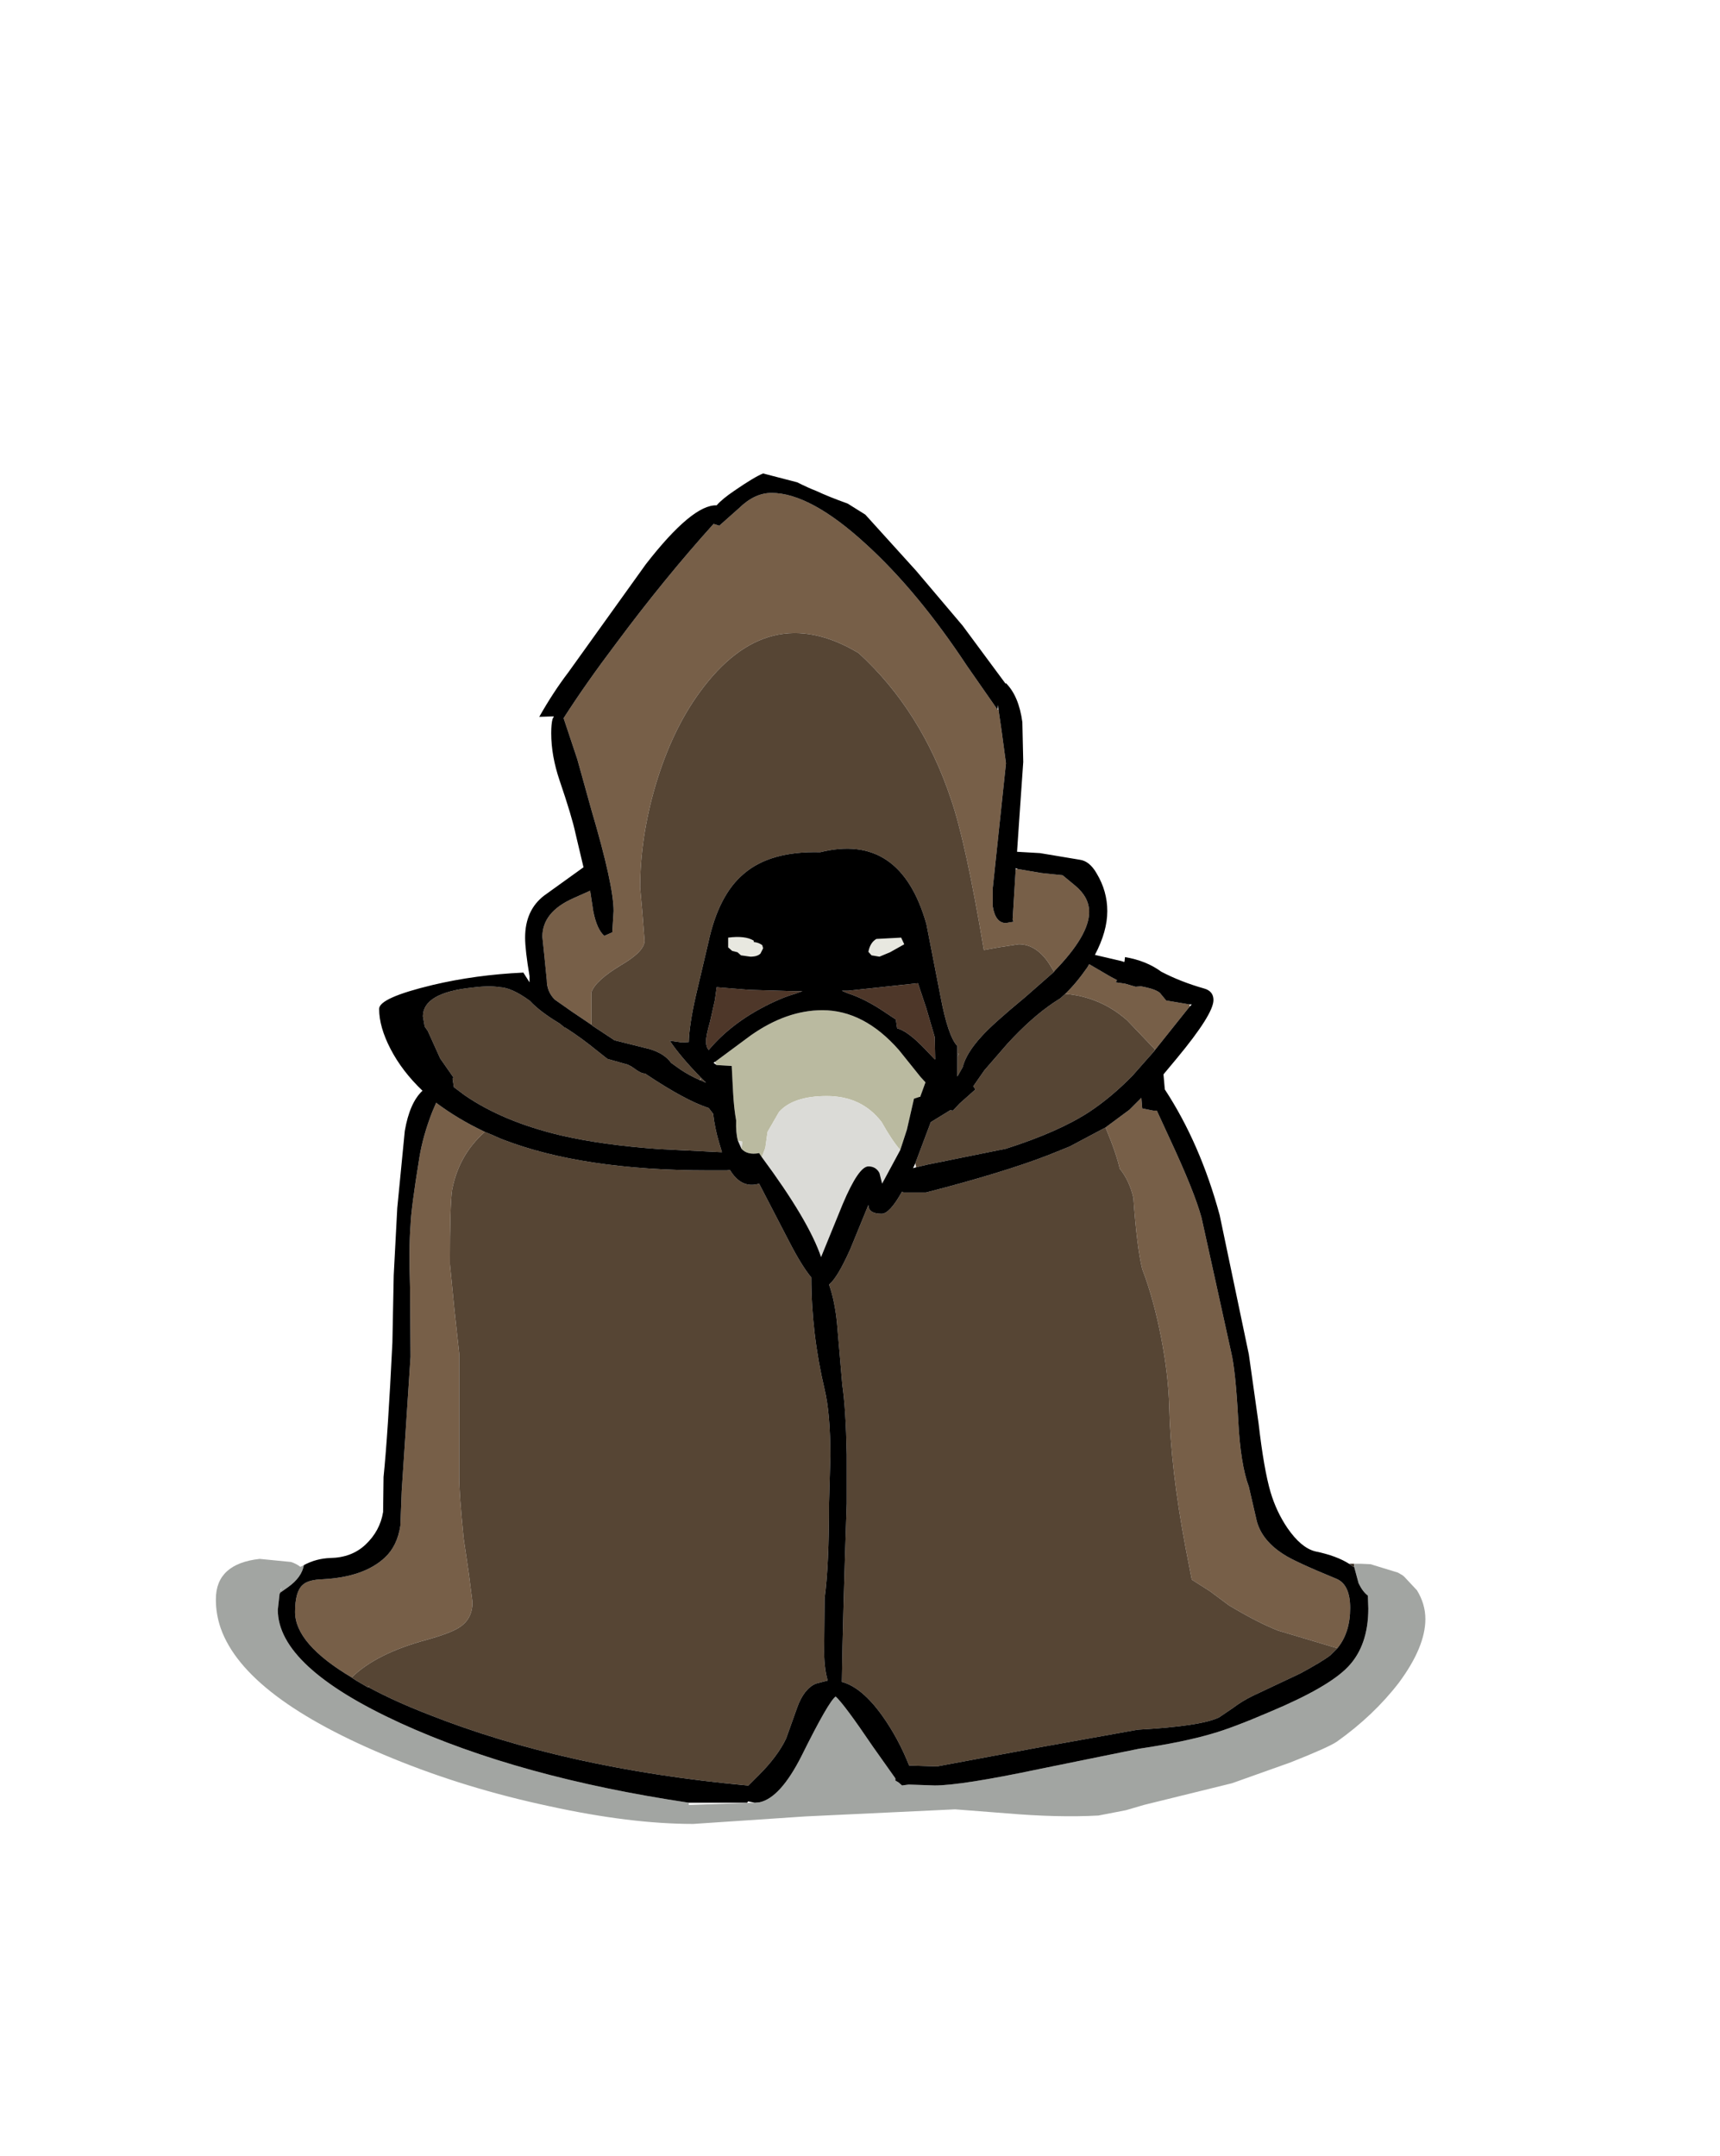 <?xml version="1.0" encoding="UTF-8" standalone="no"?>
<svg xmlns:ffdec="https://www.free-decompiler.com/flash" xmlns:xlink="http://www.w3.org/1999/xlink" ffdec:objectType="frame" height="243.6px" width="194.4px" xmlns="http://www.w3.org/2000/svg">
  <g transform="matrix(1.0, 0.0, 0.0, 1.0, 4.4, 72.6)">
    <use ffdec:characterId="888" height="152.6" transform="matrix(1.0, 0.0, 0.0, 1.0, 20.0, -19.1)" width="136.7" xlink:href="#shape0"/>
  </g>
  <defs>
    <g id="shape0" transform="matrix(1.0, 0.0, 0.0, 1.0, -20.0, 19.1)">
      <path d="M148.55 104.45 L148.1 104.1 148.65 104.1 148.65 104.25 148.65 104.4 148.65 104.45 148.55 104.45 M154.2 105.5 L154.3 105.55 154.25 105.55 154.2 105.5 M27.3 107.35 L27.2 107.5 27.3 107.1 27.3 107.35 M110.05 31.3 L110.15 31.5 110.15 31.55 110.05 31.3 M103.8 46.55 L104.0 46.45 103.8 46.8 103.8 46.55" fill="#372d22" fill-rule="evenodd" stroke="none"/>
      <path d="M62.45 43.2 L60.15 41.65 58.3 40.35 Q57.4 39.45 57.4 38.15 L57.15 35.65 56.9 33.25 Q56.9 30.45 60.4 28.9 L62.3 28.05 62.65 30.35 Q63.05 32.4 63.9 33.15 L64.8 32.75 64.95 30.35 Q64.95 27.4 62.45 18.95 L60.85 13.2 59.3 8.55 Q61.8 4.65 65.2 0.15 70.7 -7.25 76.25 -13.4 L76.9 -13.2 79.15 -15.2 Q80.9 -16.9 82.8 -16.9 87.2 -16.9 93.55 -11.05 99.35 -5.75 104.9 2.65 L108.35 7.6 108.45 7.55 108.8 9.95 109.3 13.65 107.8 27.8 107.8 29.8 Q108.1 31.7 109.3 31.7 L110.15 31.55 110.15 31.5 110.05 31.3 110.4 25.6 110.65 25.6 113.3 26.05 115.7 26.3 117.15 27.5 Q118.7 28.8 118.7 30.45 118.7 33.1 114.75 37.15 L114.7 37.15 114.15 36.25 Q112.7 34.1 110.75 34.1 L108.45 34.45 106.8 34.75 Q104.75 22.55 103.1 17.75 99.75 7.7 92.65 1.2 82.4 -4.95 74.7 5.6 71.55 9.9 69.7 16.1 67.95 22.05 67.95 27.7 L68.2 30.5 68.45 33.7 Q68.45 34.9 65.8 36.45 62.9 38.2 62.45 39.5 L62.45 43.2 M130.05 40.9 L130.05 41.15 125.9 46.35 126.15 46.0 123.0 42.7 Q120.0 40.05 116.0 39.7 117.25 38.5 118.5 36.7 L118.7 36.35 121.1 37.75 121.85 38.15 121.7 38.4 122.75 38.55 123.95 38.9 124.55 38.85 Q126.2 39.15 126.7 39.6 L127.4 40.45 130.05 40.9 M146.75 113.65 L140.05 111.65 Q137.75 110.75 134.5 108.8 L132.35 107.2 130.3 105.9 129.6 102.3 Q127.9 93.3 127.75 86.35 127.65 82.75 126.85 78.6 126.0 74.2 124.7 70.8 124.1 68.4 123.7 62.75 123.25 60.8 122.15 59.45 121.8 57.8 120.55 54.8 L123.25 52.8 124.6 51.45 124.7 52.65 125.95 52.9 126.35 52.9 127.8 56.05 Q130.6 62.05 131.4 65.0 L133.1 72.7 134.75 80.2 Q135.25 82.25 135.55 87.9 135.8 92.85 136.75 95.4 L137.65 99.3 Q138.25 101.5 140.7 103.05 141.9 103.85 146.65 105.8 148.2 106.45 148.2 109.1 148.2 111.9 146.75 113.65 M50.4 55.3 Q47.45 57.9 46.7 61.85 46.45 63.45 46.45 70.2 L46.95 75.3 47.5 80.35 47.5 94.3 Q47.5 96.2 48.0 101.2 L48.6 105.3 49.0 108.45 Q49.0 110.35 47.5 111.3 46.5 111.95 43.8 112.7 38.1 114.25 35.35 116.95 28.95 113.15 28.95 109.55 28.95 107.25 29.8 106.5 30.4 105.9 32.1 105.85 36.75 105.6 39.1 103.4 40.5 102.1 40.85 99.8 L41.0 95.9 41.5 88.3 42.0 80.7 41.95 73.15 Q41.8 68.25 42.0 65.85 42.05 64.05 43.0 58.2 43.4 55.75 44.45 53.05 L44.9 52.0 44.95 52.05 Q47.35 53.85 50.4 55.3 M37.2 118.05 L37.35 117.85 37.25 118.05 37.2 118.05" fill="#775f48" fill-rule="evenodd" stroke="none"/>
      <path d="M62.45 43.2 L62.45 39.5 Q62.9 38.2 65.8 36.45 68.45 34.9 68.45 33.7 L68.2 30.5 67.95 27.7 Q67.95 22.05 69.7 16.1 71.55 9.9 74.7 5.6 82.4 -4.95 92.65 1.2 99.75 7.7 103.1 17.75 104.75 22.55 106.8 34.75 L108.45 34.45 110.75 34.1 Q112.7 34.1 114.15 36.25 L114.7 37.15 114.75 37.15 114.75 37.2 111.5 40.05 Q107.75 43.15 106.55 44.5 104.8 46.4 104.4 48.0 L103.8 49.05 103.8 46.8 104.0 46.45 103.8 46.55 103.8 45.6 Q102.75 44.5 101.9 40.0 L100.3 31.8 Q97.35 21.45 88.3 23.7 82.65 23.55 79.65 26.15 76.8 28.55 75.65 33.95 L74.25 39.9 Q73.5 43.2 73.45 45.15 L72.7 45.2 71.3 45.0 Q72.5 46.8 74.85 49.2 L74.7 49.45 Q73.55 48.95 72.5 48.25 L71.45 47.5 Q70.7 46.45 69.05 45.95 L65.05 44.95 64.75 44.75 62.55 43.3 62.45 43.2 M116.0 39.7 Q120.0 40.05 123.0 42.7 L126.15 46.0 125.9 46.35 125.1 47.25 123.6 48.95 Q121.2 51.4 118.7 53.05 115.25 55.3 109.3 57.2 L100.4 59.0 99.15 59.3 99.05 58.85 100.8 54.2 103.0 52.85 103.3 52.9 104.05 52.1 105.85 50.5 105.6 50.15 106.85 48.35 109.45 45.35 Q112.2 42.35 114.75 40.65 L115.45 40.2 116.0 39.7 M146.75 113.65 L145.95 114.45 Q145.05 115.15 142.55 116.5 L137.25 119.0 Q136.0 119.6 134.95 120.4 L133.4 121.45 Q131.4 122.45 124.2 122.85 L112.5 124.95 101.5 127.0 98.35 126.9 Q97.15 123.85 95.3 121.25 93.0 118.05 90.75 117.45 90.85 110.2 91.3 97.3 L91.3 91.75 Q91.2 86.6 90.8 83.9 L90.2 76.9 Q89.95 74.4 89.3 72.55 90.25 71.8 91.7 68.55 L93.75 63.55 Q93.75 64.55 95.25 64.55 96.15 64.55 97.55 62.05 L97.7 62.15 100.25 62.15 Q109.0 59.9 114.15 57.9 L116.5 56.95 120.55 54.8 Q121.8 57.8 122.15 59.45 123.25 60.8 123.7 62.75 124.1 68.4 124.7 70.8 126.0 74.2 126.85 78.6 127.65 82.75 127.75 86.35 127.9 93.3 129.6 102.3 L130.3 105.9 132.35 107.2 134.5 108.8 Q137.75 110.75 140.05 111.65 L146.75 113.65 M50.4 55.3 L51.25 55.65 52.15 56.05 52.4 56.15 Q61.45 59.65 75.65 59.65 L77.75 59.65 78.1 59.6 Q79.4 61.75 81.4 61.15 L84.85 67.8 Q86.25 70.5 87.3 71.75 87.3 78.05 88.8 84.4 89.45 87.1 89.45 91.95 L89.3 97.25 Q89.3 104.35 88.8 108.0 L88.75 113.5 Q88.7 115.75 89.15 117.3 L87.8 117.65 Q86.45 118.25 85.7 120.35 L84.45 123.85 Q83.5 125.85 81.35 128.0 L80.15 129.2 80.05 129.15 Q59.45 127.25 43.95 121.1 40.1 119.6 37.25 118.05 L37.35 117.85 37.2 118.05 37.15 118.05 35.95 117.35 35.55 117.1 35.35 116.95 Q38.1 114.25 43.8 112.7 46.5 111.95 47.5 111.3 49.0 110.35 49.0 108.45 L48.6 105.3 48.0 101.2 Q47.5 96.2 47.5 94.3 L47.5 80.35 46.95 75.3 46.45 70.2 Q46.45 63.45 46.7 61.85 47.45 57.9 50.4 55.3 M43.6 43.4 L43.4 42.25 Q43.4 39.6 48.9 39.0 50.85 38.75 52.1 38.95 53.45 39.0 55.5 40.5 56.6 41.7 58.85 43.05 L59.4 43.5 59.45 43.5 59.7 43.65 Q61.4 44.75 63.05 46.1 L64.25 47.05 66.55 47.7 66.95 47.9 67.6 48.35 Q68.15 48.7 68.4 48.7 L68.5 48.7 Q73.05 51.75 75.7 52.6 L76.2 53.25 Q76.4 54.95 76.9 56.6 L77.2 57.6 70.2 57.25 Q63.75 56.8 59.0 55.7 52.45 54.15 48.1 51.15 L46.9 50.25 46.75 49.3 46.85 49.15 45.35 47.0 43.95 43.9 43.6 43.4 M74.85 49.2 L75.4 49.75 74.75 49.45 74.85 49.2" fill="#564534" fill-rule="evenodd" stroke="none"/>
      <path d="M93.75 34.95 Q93.95 33.9 94.65 33.5 L97.45 33.35 97.8 34.1 96.2 35.0 95.0 35.5 94.1 35.35 93.75 34.95 M81.55 35.15 Q81.2 35.5 80.4 35.5 L79.35 35.35 78.95 35.0 78.35 34.85 77.9 34.45 77.9 33.35 Q79.85 33.1 80.8 33.7 L80.8 33.85 Q81.35 33.9 81.75 34.2 L81.85 34.55 81.55 35.15" fill="#e8e8e0" fill-rule="evenodd" stroke="none"/>
      <path d="M99.35 38.5 L100.3 41.35 101.25 44.6 101.3 47.1 101.25 47.1 100.15 45.95 Q98.2 43.9 97.0 43.6 L96.85 42.6 95.65 41.8 Q93.35 40.25 91.45 39.65 L90.75 39.35 91.45 39.35 99.35 38.5 M86.3 39.4 L85.45 39.7 Q84.4 40.0 83.2 40.55 78.5 42.7 75.7 46.05 75.4 45.7 75.4 45.1 75.4 44.4 75.85 42.85 L76.4 40.4 76.6 38.95 80.3 39.25 85.35 39.4 86.3 39.4" fill="#4e3729" fill-rule="evenodd" stroke="none"/>
      <path d="M76.4 47.4 L80.45 44.4 Q84.5 41.55 88.55 41.55 93.25 41.55 97.2 46.05 L99.65 49.1 100.2 49.7 99.6 51.35 99.5 51.35 98.9 51.55 98.1 55.05 97.35 57.35 Q96.4 56.25 95.25 54.2 93.0 51.25 89.05 51.25 85.25 51.25 83.65 53.05 L82.35 55.3 82.1 57.1 81.7 58.15 81.4 57.7 Q80.05 57.95 79.4 57.2 L79.5 56.4 79.0 56.3 Q78.75 55.4 78.8 54.0 78.55 52.65 78.45 50.75 L78.3 47.85 76.6 47.75 76.4 47.4" fill="#babaa0" fill-rule="evenodd" stroke="none"/>
      <path d="M76.4 47.4 L76.6 47.75 76.35 47.4 76.4 47.4 M79.0 56.3 L79.5 56.4 79.4 57.2 79.0 56.3 M81.7 58.15 L82.1 57.1 82.35 55.3 83.65 53.05 Q85.25 51.25 89.05 51.25 93.0 51.25 95.25 54.2 96.4 56.25 97.35 57.35 L95.3 61.15 95.0 59.95 Q94.6 59.2 93.75 59.2 92.65 59.2 90.85 63.45 L88.4 69.45 Q87.0 65.3 81.7 58.15" fill="#dbdbd7" fill-rule="evenodd" stroke="none"/>
      <path d="M74.7 49.45 L74.85 49.2 74.75 49.45 74.7 49.45" fill="#b8b2ab" fill-rule="evenodd" stroke="none"/>
      <path d="M148.65 104.1 L149.4 104.1 150.45 104.15 150.5 104.15 153.6 105.1 154.2 105.45 154.2 105.5 154.25 105.55 154.3 105.55 155.75 107.1 Q156.7 108.65 156.7 110.35 156.7 113.5 153.7 117.55 150.85 121.25 146.7 124.2 145.75 124.85 141.45 126.55 L134.85 128.9 124.9 131.35 122.85 131.95 119.75 132.55 Q115.2 132.8 109.35 132.3 L103.55 131.85 86.65 132.65 73.95 133.5 Q66.85 133.5 57.7 131.5 48.3 129.5 40.0 126.1 23.35 119.3 20.55 111.4 20.0 109.8 20.0 108.2 L20.0 108.1 Q20.0 104.1 24.95 103.55 L28.5 103.9 Q29.1 104.1 29.55 104.45 L29.95 104.25 Q29.7 105.65 28.15 106.75 L27.3 107.35 27.3 107.1 27.35 107.1 27.45 106.8 27.3 107.1 27.2 107.5 27.0 109.3 Q27.0 115.75 40.85 122.1 54.3 128.25 73.45 131.1 L73.45 131.35 73.7 131.35 80.8 131.1 80.9 131.1 81.45 131.05 Q83.8 130.55 86.2 125.8 89.25 119.65 90.05 119.1 91.0 119.95 94.25 124.75 L96.8 128.35 96.8 128.6 97.15 128.8 97.55 129.15 98.3 129.05 101.25 129.15 Q104.25 129.15 113.05 127.3 L124.35 125.0 Q129.4 124.25 132.6 123.3 134.9 122.65 139.2 120.8 145.75 118.05 147.95 115.75 150.25 113.35 150.25 109.15 L150.2 107.7 Q149.6 107.25 149.15 106.3 L148.65 104.45 148.65 104.4 148.65 104.25 148.65 104.1" fill="#a2a5a2" fill-rule="evenodd" stroke="none"/>
      <path d="M29.95 104.25 Q31.35 103.5 32.95 103.45 35.35 103.4 36.9 101.95 38.55 100.4 38.9 98.25 L38.95 94.3 Q39.45 89.4 39.95 79.1 L40.1 71.5 40.5 63.9 41.35 55.2 Q41.9 52.0 43.35 50.65 41.05 48.45 39.75 45.95 38.45 43.45 38.45 41.4 38.45 40.15 44.5 38.7 49.35 37.55 54.75 37.3 L55.45 38.4 55.45 37.7 Q54.95 34.75 54.95 33.35 54.95 30.25 57.1 28.6 L61.55 25.4 60.65 21.6 Q60.25 19.7 58.85 15.6 57.9 12.8 57.9 10.25 57.9 9.2 58.05 8.65 L58.2 8.35 58.05 8.35 56.55 8.4 Q58.1 5.65 59.85 3.35 L68.6 -8.85 Q73.85 -15.6 76.6 -15.5 77.2 -16.2 78.6 -17.15 80.85 -18.7 81.85 -19.1 L85.7 -18.1 Q87.0 -17.45 87.8 -17.15 89.3 -16.45 91.4 -15.7 L93.4 -14.45 99.15 -8.1 104.4 -1.9 109.25 4.65 109.3 4.6 Q110.75 6.05 111.15 9.0 L111.25 13.5 110.75 20.7 110.55 23.65 113.15 23.8 117.65 24.55 Q118.75 24.7 119.55 26.1 120.75 28.1 120.75 30.35 120.75 32.65 119.35 35.3 L122.35 36.0 122.65 36.1 122.7 36.05 122.75 35.55 Q125.15 35.95 126.85 37.2 129.05 38.35 131.7 39.1 132.75 39.4 132.75 40.4 132.75 42.0 128.6 47.0 L127.1 48.8 127.25 50.5 Q131.25 56.6 133.45 64.7 L136.75 80.45 137.85 88.25 Q138.45 93.45 139.2 96.0 139.85 98.2 141.1 100.05 142.65 102.3 144.25 102.7 146.7 103.2 148.15 104.15 L148.55 104.45 148.65 104.45 149.15 106.3 Q149.6 107.25 150.2 107.7 L150.25 109.15 Q150.25 113.35 147.95 115.75 145.75 118.05 139.2 120.8 134.9 122.65 132.6 123.3 129.4 124.25 124.35 125.0 L113.05 127.3 Q104.25 129.15 101.25 129.15 L98.3 129.05 97.55 129.15 97.15 128.8 96.8 128.6 96.8 128.35 94.25 124.75 Q91.0 119.95 90.05 119.1 89.25 119.65 86.2 125.8 83.8 130.55 81.45 131.05 L80.9 131.1 80.15 130.95 80.05 131.1 73.45 131.1 Q54.3 128.25 40.85 122.1 27.0 115.75 27.0 109.3 L27.2 107.5 27.3 107.35 28.15 106.75 Q29.7 105.65 29.95 104.25 M108.35 7.6 L104.9 2.65 Q99.35 -5.75 93.55 -11.05 87.2 -16.9 82.8 -16.9 80.9 -16.9 79.15 -15.2 L76.9 -13.2 76.25 -13.4 Q70.7 -7.25 65.2 0.15 61.8 4.65 59.3 8.55 L60.85 13.2 62.45 18.95 Q64.95 27.4 64.95 30.35 L64.8 32.75 63.9 33.15 Q63.05 32.4 62.65 30.35 L62.3 28.05 60.4 28.9 Q56.9 30.45 56.9 33.25 L57.15 35.65 57.4 38.15 Q57.4 39.45 58.3 40.35 L60.15 41.65 62.45 43.2 62.55 43.3 64.75 44.75 65.05 44.95 69.05 45.95 Q70.7 46.45 71.45 47.5 L72.5 48.25 Q73.55 48.95 74.7 49.45 L74.75 49.45 75.4 49.75 74.85 49.2 Q72.5 46.8 71.3 45.0 L72.7 45.2 73.45 45.15 Q73.5 43.2 74.25 39.9 L75.65 33.95 Q76.8 28.55 79.65 26.15 82.65 23.55 88.3 23.7 97.35 21.45 100.3 31.8 L101.9 40.0 Q102.75 44.5 103.8 45.6 L103.8 46.55 103.8 46.8 103.8 49.05 104.4 48.0 Q104.8 46.4 106.55 44.5 107.75 43.15 111.5 40.05 L114.75 37.2 114.75 37.15 Q118.7 33.1 118.7 30.45 118.7 28.8 117.15 27.5 L115.7 26.3 113.3 26.05 110.65 25.6 110.4 25.5 110.4 25.6 110.05 31.3 110.15 31.55 109.3 31.7 Q108.1 31.7 107.8 29.8 L107.8 27.8 109.3 13.65 108.8 9.95 108.45 7.55 108.35 7.05 108.35 7.6 M130.05 40.9 L127.4 40.45 126.7 39.6 Q126.2 39.15 124.55 38.85 L123.95 38.9 122.75 38.55 121.7 38.4 121.85 38.15 121.1 37.75 118.7 36.35 118.5 36.7 Q117.25 38.5 116.0 39.7 L115.45 40.2 114.75 40.65 Q112.2 42.35 109.45 45.35 L106.85 48.35 105.6 50.15 105.85 50.5 104.05 52.1 103.3 52.9 103.0 52.85 100.8 54.2 99.05 58.85 98.8 59.4 99.15 59.3 100.4 59.0 109.3 57.2 Q115.25 55.3 118.7 53.05 121.2 51.4 123.6 48.95 L125.1 47.25 125.9 46.35 130.05 41.15 130.3 40.9 130.05 40.9 M81.55 35.15 L81.85 34.55 81.75 34.2 Q81.35 33.9 80.8 33.85 L80.8 33.7 Q79.85 33.1 77.9 33.35 L77.9 34.45 78.35 34.85 78.95 35.0 79.35 35.35 80.4 35.5 Q81.2 35.5 81.55 35.15 M93.75 34.95 L94.1 35.35 95.0 35.5 96.2 35.0 97.8 34.1 97.45 33.35 94.65 33.5 Q93.95 33.9 93.75 34.95 M86.3 39.4 L85.35 39.4 80.3 39.25 76.6 38.95 76.4 40.4 75.85 42.85 Q75.4 44.4 75.4 45.1 75.4 45.7 75.7 46.05 78.5 42.7 83.2 40.55 84.4 40.0 85.45 39.7 L86.3 39.4 M99.35 38.5 L91.45 39.35 90.75 39.35 91.45 39.65 Q93.35 40.25 95.65 41.8 L96.85 42.6 97.0 43.6 Q98.2 43.9 100.15 45.95 L101.25 47.1 101.3 47.1 101.25 44.6 100.3 41.35 99.35 38.5 M97.35 57.35 L98.1 55.05 98.9 51.55 99.5 51.35 99.6 51.35 100.2 49.7 99.65 49.1 97.2 46.05 Q93.25 41.55 88.55 41.55 84.5 41.55 80.45 44.4 L76.4 47.4 76.35 47.4 76.25 47.5 76.6 47.75 78.3 47.85 78.45 50.75 Q78.55 52.65 78.8 54.0 78.75 55.4 79.0 56.3 L79.4 57.2 Q80.05 57.95 81.4 57.7 L81.7 58.15 Q87.0 65.3 88.4 69.45 L90.85 63.45 Q92.65 59.2 93.75 59.2 94.6 59.2 95.0 59.95 L95.3 61.15 97.35 57.35 M120.55 54.8 L116.5 56.95 114.15 57.9 Q109.0 59.9 100.25 62.15 L97.7 62.15 97.55 62.05 Q96.15 64.55 95.25 64.55 93.75 64.55 93.75 63.55 L91.7 68.55 Q90.25 71.8 89.3 72.55 89.95 74.4 90.2 76.9 L90.8 83.9 Q91.2 86.6 91.3 91.75 L91.3 97.3 Q90.85 110.2 90.75 117.45 93.0 118.05 95.3 121.25 97.15 123.85 98.35 126.9 L101.5 127.0 112.5 124.95 124.2 122.85 Q131.4 122.45 133.4 121.45 L134.95 120.4 Q136.0 119.6 137.25 119.0 L142.55 116.5 Q145.05 115.15 145.95 114.45 L146.75 113.65 Q148.2 111.9 148.2 109.1 148.2 106.45 146.65 105.8 141.9 103.85 140.7 103.05 138.25 101.5 137.65 99.3 L136.75 95.4 Q135.8 92.85 135.55 87.9 135.25 82.25 134.75 80.2 L133.1 72.7 131.4 65.0 Q130.6 62.05 127.8 56.05 L126.35 52.9 125.95 52.9 124.7 52.65 124.6 51.45 123.25 52.8 120.55 54.8 M37.25 118.05 Q40.1 119.6 43.95 121.1 59.45 127.25 80.05 129.15 L80.15 129.2 81.35 128.0 Q83.5 125.85 84.45 123.85 L85.7 120.35 Q86.45 118.25 87.8 117.65 L89.15 117.3 Q88.7 115.75 88.75 113.5 L88.8 108.0 Q89.3 104.35 89.3 97.25 L89.45 91.95 Q89.45 87.1 88.8 84.4 87.3 78.05 87.3 71.75 86.25 70.5 84.85 67.8 L81.4 61.15 Q79.4 61.75 78.1 59.6 L77.75 59.65 75.65 59.65 Q61.45 59.65 52.4 56.15 L52.15 56.05 51.25 55.65 50.4 55.3 Q47.35 53.85 44.95 52.05 L44.9 52.0 44.45 53.05 Q43.4 55.75 43.0 58.2 42.05 64.05 42.0 65.85 41.8 68.25 41.95 73.15 L42.0 80.7 41.5 88.3 41.0 95.9 40.85 99.8 Q40.5 102.1 39.1 103.4 36.75 105.6 32.1 105.85 30.4 105.9 29.8 106.5 28.95 107.25 28.95 109.55 28.95 113.15 35.35 116.95 L35.55 117.1 35.95 117.35 37.15 118.05 37.2 118.05 37.25 118.05 M43.6 43.4 L43.95 43.9 45.35 47.0 46.85 49.15 46.75 49.3 46.9 50.25 48.1 51.15 Q52.45 54.15 59.0 55.7 63.75 56.8 70.2 57.25 L77.2 57.6 76.9 56.6 Q76.4 54.95 76.2 53.25 L75.7 52.6 Q73.05 51.75 68.5 48.7 L68.4 48.7 Q68.15 48.7 67.6 48.35 L66.95 47.9 66.55 47.7 64.25 47.05 63.05 46.1 Q61.4 44.75 59.7 43.65 L59.45 43.5 59.4 43.5 58.85 43.05 Q56.6 41.7 55.5 40.5 53.45 39.0 52.1 38.95 50.85 38.75 48.9 39.0 43.4 39.6 43.4 42.25 L43.6 43.4" fill="#000000" fill-rule="evenodd" stroke="none"/>
    </g>
  </defs>
</svg>
